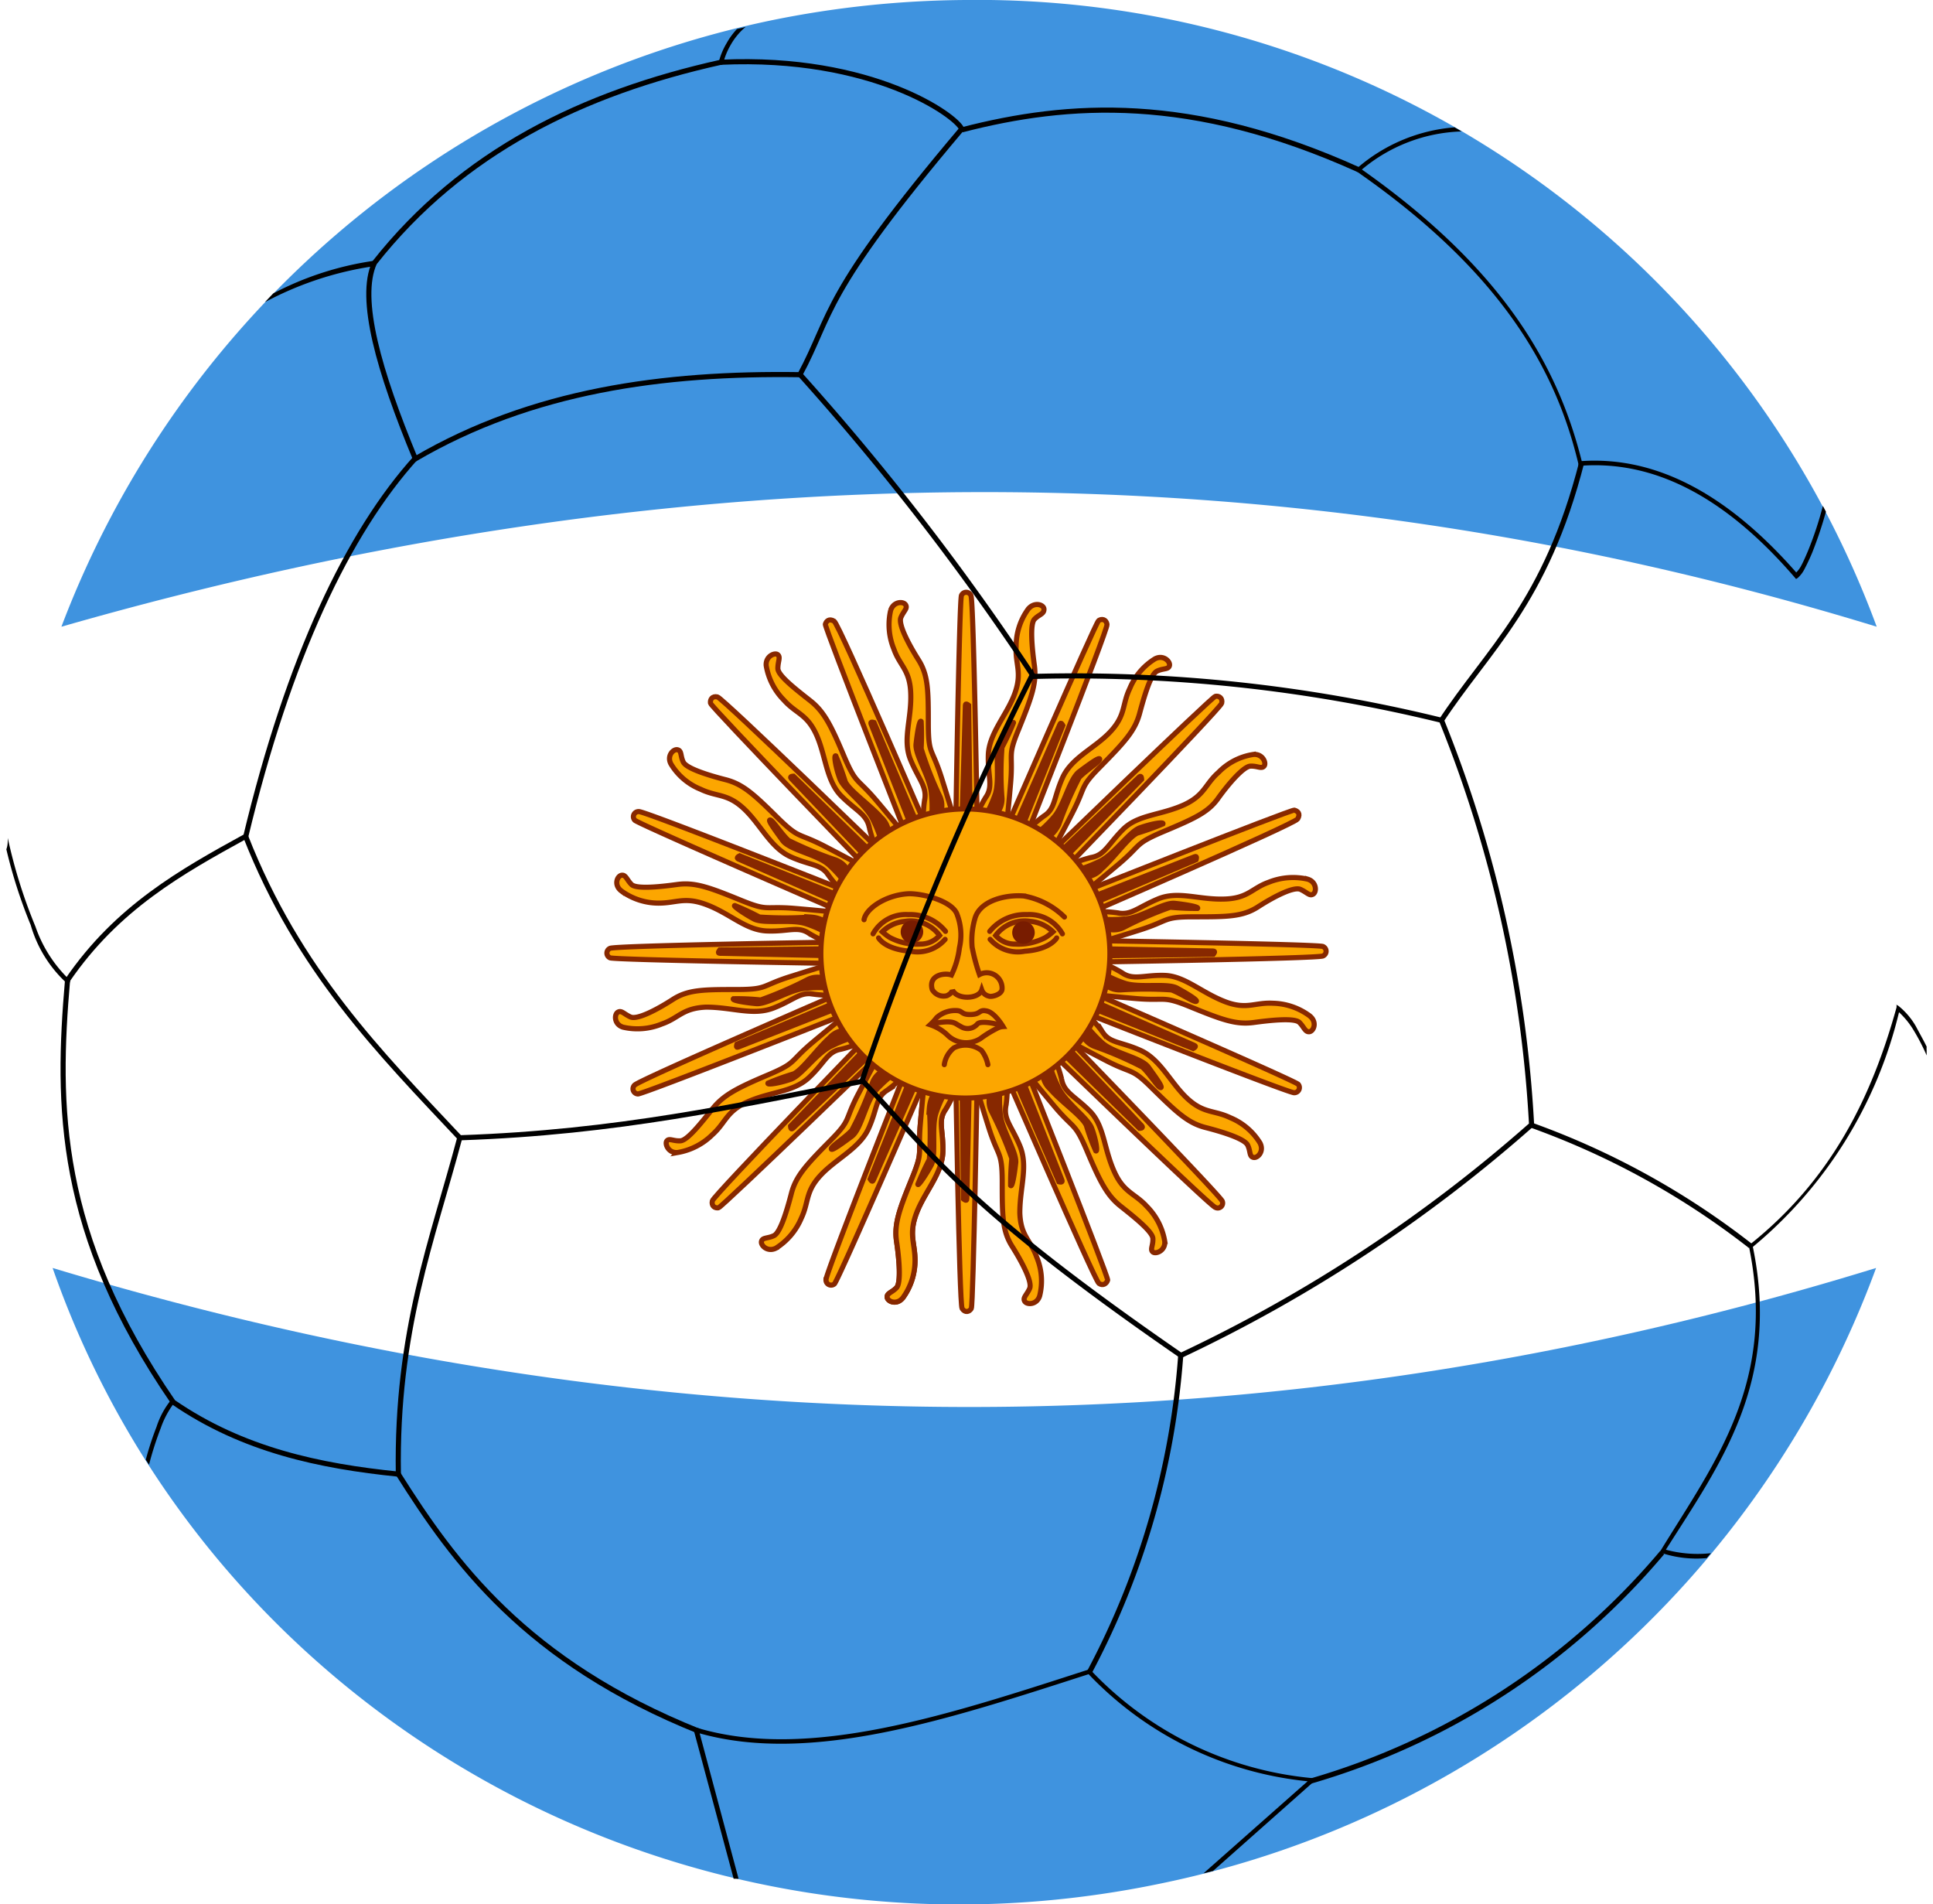 <svg xmlns="http://www.w3.org/2000/svg" xmlns:xlink="http://www.w3.org/1999/xlink" viewBox="0 0 94.43 93.01"><defs><style>.cls-1,.cls-3{mask:url(#mask);}.cls-1{filter:url(#luminosity-noclip-3);}.cls-2,.cls-4{mix-blend-mode:multiply;}.cls-2{fill:url(#radial-gradient);}.cls-4{fill:url(#radial-gradient-2);}.cls-5{fill:none;stroke:#000;}.cls-5,.cls-7,.cls-8,.cls-9{stroke-width:0.25px;}.cls-6{fill:#fff;}.cls-7,.cls-9{fill:#fca600;}.cls-7,.cls-8,.cls-9{stroke:#872800;}.cls-8{fill:#872800;}.cls-9{stroke-linecap:round;}.cls-10{fill:#781c00;}.cls-11{fill:#3f93df;}.cls-12{mask:url(#mask-3);}.cls-13{fill:url(#radial-gradient-3);}.cls-14{fill:url(#radial-gradient-4);}.cls-15{filter:url(#luminosity-noclip);}</style><filter id="luminosity-noclip" x="0" y="-7924.14" width="94.43" height="32766" filterUnits="userSpaceOnUse" color-interpolation-filters="sRGB"><feFlood flood-color="#fff" result="bg"/><feBlend in="SourceGraphic" in2="bg"/></filter><mask id="mask" x="0" y="-7924.14" width="94.43" height="32766" maskUnits="userSpaceOnUse"><g class="cls-15"/></mask><radialGradient id="radial-gradient" cx="6149.26" cy="-12761.15" r="54.92" gradientTransform="matrix(1.06, 0, 0, -0.96, -6466.4, -12257.24)" gradientUnits="userSpaceOnUse"><stop offset="0" stop-color="#afafaf"/><stop offset="0.41"/><stop offset="1"/></radialGradient><radialGradient id="radial-gradient-2" cx="6159.84" cy="-12765.19" r="54.92" gradientTransform="matrix(1.06, 0, 0, -0.96, -6466.4, -12257.24)" gradientUnits="userSpaceOnUse"><stop offset="0"/><stop offset="0.41"/><stop offset="1" stop-color="#595959"/></radialGradient><filter id="luminosity-noclip-3" x="0" y="0" width="94.43" height="93.01" filterUnits="userSpaceOnUse" color-interpolation-filters="sRGB"><feFlood flood-color="#fff" result="bg"/><feBlend in="SourceGraphic" in2="bg"/></filter><mask id="mask-3" x="0" y="0" width="94.43" height="93.01" maskUnits="userSpaceOnUse"><g class="cls-1"><path id="path30098" class="cls-2" d="M93.44,36.79C98.72,61.9,82.3,86.61,56.77,92S6.27,81.34,1,56.23,12.12,6.4,37.65,1,88.16,11.68,93.44,36.79Z"/></g></mask><radialGradient id="radial-gradient-3" cx="6149.26" cy="-12761.15" r="54.92" gradientTransform="matrix(1.06, 0, 0, -0.96, -6466.4, -12257.24)" gradientUnits="userSpaceOnUse"><stop offset="0" stop-color="#fff"/><stop offset="0.41" stop-color="#fff"/><stop offset="1" stop-color="#fff"/></radialGradient><radialGradient id="radial-gradient-4" cx="6159.84" cy="-12765.19" r="54.92" gradientTransform="matrix(1.06, 0, 0, -0.96, -6466.4, -12257.24)" gradientUnits="userSpaceOnUse"><stop offset="0" stop-color="#fff" stop-opacity="0.5"/><stop offset="0.53" stop-color="#fff"/><stop offset="0.72" stop-color="#efefef"/><stop offset="1"/></radialGradient></defs><g id="Layer_2" data-name="Layer 2"><g id="svg10422"><path id="path30088" class="cls-5" d="M87.78,28.13C91.4,34.32,93,40.91,92.72,49.25"/><path id="path29060" class="cls-6" d="M93.44,36.79C98.72,61.9,82.3,86.61,56.77,92S6.27,81.34,1,56.23,12.12,6.4,37.65,1,88.16,11.68,93.44,36.79Z"/><g id="g12213-0"><g id="g11593-0"><path id="path11577-5" class="cls-7" d="M46.68,52s.18,11.69.32,11.91.35.17.45,0,.3-11.83.3-11.83"/><path id="path11579-9" class="cls-8" d="M47,53.16c0,.14.07,5.4.07,5.4s.16.14.16,0,.12-5.47.12-5.47"/></g><g id="g11597-9"><path id="path11581-5" class="cls-7" d="M45.19,52.56s-.1.81-.23,2.33.16,1.27-.39,2.62c-.64,1.57-.9,2.27-.77,3.14s.22,2,0,2.24-.49.27-.46.48.49.39.78,0a3.1,3.1,0,0,0,.58-1.81c0-.87-.32-1.26.07-2.3s1.26-1.94,1.29-3-.26-1.52.13-2.07a6.45,6.45,0,0,0,.68-1.56"/><path id="path11583-3" class="cls-7" d="M46,53.14c-.09,0-.54.21-.6,1a18.59,18.59,0,0,1,0,2.49,13.18,13.18,0,0,0-.56,1.21c0,.12.39-.45.65-.93s0-1.8.23-2.53a6.22,6.22,0,0,1,.54-1.19"/></g><g id="g11974-0"><path id="path11976-9" class="cls-7" d="M48.82,51.79s4.65,10.74,4.86,10.89.39,0,.43-.16-4.26-11-4.26-11"/><path id="path11978-9" class="cls-8" d="M49.6,52.72c0,.13,2.13,5,2.13,5s.2.06.15-.07l-2-5.09"/></g><g id="g12016-5"><path id="path12018-1" class="cls-7" d="M50.72,50.78s8.4,8.14,8.65,8.19a.24.24,0,0,0,.34-.3c0-.18-8.16-8.58-8.16-8.58"/><path id="path12020-1" class="cls-8" d="M51.8,51.33c.09.1,3.87,3.78,3.87,3.78s.21,0,.11-.12S52,51,52,51"/></g><g id="g12022-1"><path id="path12024-2" class="cls-7" d="M52.09,49.11S63,53.41,63.22,53.37a.25.25,0,0,0,.2-.41c-.1-.16-10.83-4.81-10.83-4.81"/><path id="path12026-3" class="cls-8" d="M53.29,49.21l5,2s.19-.1.06-.15l-5-2.2"/></g><g id="g12028-3"><path id="path12030-9" class="cls-7" d="M52.71,47s11.7-.18,11.92-.31a.25.25,0,0,0,0-.46c-.14-.11-11.84-.3-11.84-.3"/><path id="path12032-7" class="cls-8" d="M53.87,46.68l5.4-.07s.14-.16,0-.16l-5.47-.11"/></g><g id="g12040-2"><path id="path12042-3" class="cls-7" d="M52.5,44.9S63.23,40.26,63.39,40s0-.39-.16-.43-11,4.26-11,4.26"/><path id="path12044-3" class="cls-8" d="M53.43,44.12l5-2.13s.07-.2-.06-.15l-5.1,2"/></g><g id="g12046-0"><path id="path12048-4" class="cls-7" d="M51.48,43s8.14-8.4,8.2-8.65-.13-.38-.31-.34-8.58,8.16-8.58,8.16"/><path id="path12050-8" class="cls-8" d="M52,41.92c.1-.09,3.77-3.86,3.77-3.86s0-.21-.11-.12l-4,3.79"/></g><g id="g12052-4"><path id="path12054-3" class="cls-7" d="M49.82,41.63s4.3-10.87,4.26-11.13-.26-.29-.41-.19-4.81,10.82-4.81,10.82"/><path id="path12056-9" class="cls-8" d="M49.92,40.43l2-5s-.09-.19-.14-.06-2.2,5-2.2,5"/></g><g id="g12058-2"><path id="path12060-4" class="cls-7" d="M47.75,41s-.18-11.7-.32-11.92a.25.25,0,0,0-.46,0c-.11.15-.29,11.84-.29,11.84"/><path id="path12062-9" class="cls-8" d="M47.39,39.85c0-.13-.07-5.4-.07-5.4s-.16-.14-.16,0S47,39.92,47,39.92"/></g><g id="g12064-0"><path id="path12066-5" class="cls-7" d="M45.61,41.22S41,30.49,40.75,30.34s-.39,0-.43.15,4.25,11.05,4.25,11.05"/><path id="path12068-7" class="cls-8" d="M44.83,40.29c-.06-.12-2.13-5-2.13-5s-.2-.07-.15.06l2,5.1"/></g><g id="g12070-4"><path id="path12072-7" class="cls-7" d="M43.71,42.24s-8.4-8.14-8.66-8.2-.37.13-.34.31,8.16,8.58,8.16,8.58"/><path id="path12074-6" class="cls-8" d="M42.63,41.68l-3.87-3.77s-.21,0-.11.11L42.44,42"/></g><g id="g12076-6"><path id="path12078-3" class="cls-7" d="M42.34,43.91S31.47,39.6,31.21,39.64a.25.25,0,0,0-.2.42c.09.15,10.83,4.8,10.83,4.8"/><path id="path12080-0" class="cls-8" d="M41.13,43.8l-5-2s-.19.09-.07.15l5,2.2"/></g><g id="g12082-9"><path id="path12084-0" class="cls-7" d="M41.71,46s-11.69.18-11.91.32a.25.25,0,0,0,0,.46c.14.11,11.83.29,11.83.29"/><path id="path12086-8" class="cls-8" d="M40.56,46.34l-5.4.06s-.14.16,0,.16l5.47.12"/></g><g id="g12088-0"><path id="path12090-1" class="cls-7" d="M41.93,48.12S31.19,52.76,31,53a.25.25,0,0,0,.16.43c.17.05,11.05-4.25,11.05-4.25"/><path id="path12092-5" class="cls-8" d="M41,48.89,36,51s-.07.2.06.14l5.1-2"/></g><g id="g12094-1"><path id="path12096-0" class="cls-7" d="M43,50s-8.14,8.39-8.2,8.65.13.37.3.34,8.58-8.16,8.58-8.16"/><path id="path12098-3" class="cls-8" d="M42.39,51.09,38.62,55s0,.21.11.11l4-3.79"/></g><g id="g12100-9"><path id="path12102-5" class="cls-7" d="M44.61,51.38s-4.3,10.88-4.26,11.13a.25.25,0,0,0,.41.2c.16-.09,4.81-10.82,4.81-10.82"/><path id="path12104-8" class="cls-8" d="M44.51,52.59l-2,5s.1.18.15.06l2.2-5"/></g><g id="g12106-9"><path id="path12108-6" class="cls-7" d="M45.19,52.56s-.1.81-.23,2.33.16,1.27-.39,2.62c-.64,1.57-.9,2.27-.77,3.14s.22,2,0,2.24-.49.27-.46.48.49.39.78,0a3.1,3.1,0,0,0,.58-1.81c0-.87-.32-1.26.07-2.3s1.26-1.94,1.29-3-.26-1.52.13-2.07a6.45,6.45,0,0,0,.68-1.56"/><path id="path12110-2" class="cls-8" d="M46,53.14c-.09,0-.54.21-.6,1a18.59,18.59,0,0,1,0,2.49,13.18,13.18,0,0,0-.56,1.21c0,.12.39-.45.65-.93s0-1.8.23-2.53a6.22,6.22,0,0,1,.54-1.19"/></g><g id="g12112-5"><path id="path12114-7" class="cls-7" d="M47.63,52.86s.22.79.68,2.24.64,1.11.65,2.57c0,1.7,0,2.44.48,3.2s1,1.74.86,2.06-.35.45-.24.63.6.17.73-.27a3,3,0,0,0-.15-1.9c-.29-.83-.78-1-.82-2.15,0-1.27.42-2.28,0-3.28s-.82-1.3-.67-2a6.4,6.4,0,0,0,0-1.7"/><path id="path12116-6" class="cls-8" d="M48.58,53.09a1.08,1.08,0,0,0-.15,1.18,19.39,19.39,0,0,1,1,2.31,13.11,13.11,0,0,0-.06,1.32c.08.11.19-.56.25-1.1s-.71-1.66-.76-2.43a6.69,6.69,0,0,1,0-1.31"/></g><g id="g12118-3"><path id="path12120-8" class="cls-7" d="M50,52.2s.51.64,1.49,1.81,1,.78,1.58,2.13c.66,1.56,1,2.24,1.67,2.77s1.56,1.24,1.58,1.58-.15.54,0,.66.62-.07.58-.52a3.15,3.15,0,0,0-.87-1.7c-.59-.65-1.12-.67-1.58-1.67-.54-1.16-.49-2.27-1.22-3s-1.26-.9-1.37-1.56a6.62,6.62,0,0,0-.62-1.58"/><path id="path12122-5" class="cls-8" d="M51,52.05a1.07,1.07,0,0,0,.31,1.15c.53.62,1.56,1.32,1.76,1.77a9.73,9.73,0,0,0,.46,1.24c.11.07,0-.59-.2-1.11s-1.29-1.26-1.63-2a6.33,6.33,0,0,1-.46-1.23"/></g><g id="g12124-9"><path id="path12126-3" class="cls-7" d="M51.94,50.69s.72.4,2.07,1.1,1.24.33,2.27,1.36c1.21,1.19,1.75,1.7,2.61,1.92s1.91.55,2.06.86.07.55.28.6.54-.3.32-.71a3.08,3.08,0,0,0-1.45-1.23c-.79-.38-1.29-.19-2.1-.94s-1.31-1.91-2.29-2.35-1.5-.34-1.86-.91a6.42,6.42,0,0,0-1.18-1.22"/><path id="path12128-0" class="cls-8" d="M52.78,50.18a1.07,1.07,0,0,0,.72.94,18.07,18.07,0,0,1,2.31,1c.36.33.76,1,.89,1s-.26-.53-.6-1-1.67-.67-2.25-1.18a6.56,6.56,0,0,1-.9-1"/></g><g id="g12130-2"><path id="path12132-5" class="cls-7" d="M53.15,48.54s.82.1,2.33.23,1.28-.16,2.63.39c1.57.64,2.26.9,3.14.78s2-.23,2.23,0,.28.48.49.45.39-.48,0-.78A3.13,3.13,0,0,0,62.19,49c-.88-.05-1.27.32-2.3-.06-1.2-.45-2-1.27-3-1.3s-1.53.26-2.08-.13a6.44,6.44,0,0,0-1.55-.68"/><path id="path12134-1" class="cls-8" d="M53.73,47.76a1.09,1.09,0,0,0,1,.59,18.74,18.74,0,0,1,2.5,0c.46.17,1.07.6,1.2.56s-.45-.39-.93-.65-1.79,0-2.53-.23a6.22,6.22,0,0,1-1.19-.54"/></g><g id="g12136-5"><path id="path12138-7" class="cls-7" d="M53.45,46.1s.79-.22,2.24-.68,1.12-.64,2.58-.64c1.69,0,2.43,0,3.19-.49s1.74-1,2.07-.85.44.34.62.23.17-.6-.27-.73a3.19,3.19,0,0,0-1.9.15c-.82.29-1,.78-2.14.82-1.28.05-2.28-.42-3.28,0s-1.31.82-2,.67a6.33,6.33,0,0,0-1.69,0"/><path id="path12140-7" class="cls-8" d="M53.69,45.15a1.09,1.09,0,0,0,1.18.16,18,18,0,0,1,2.3-1,13.17,13.17,0,0,0,1.33.06c.1-.08-.56-.19-1.11-.25s-1.65.71-2.42.76a6.24,6.24,0,0,1-1.31,0"/></g><g id="g12142-9"><path id="path12144-4" class="cls-7" d="M52.8,43.73s.64-.51,1.81-1.49.78-1,2.12-1.58C58.3,40,59,39.7,59.5,39s1.24-1.56,1.58-1.58.54.15.67,0-.07-.62-.53-.57a3,3,0,0,0-1.69.87c-.66.58-.67,1.11-1.67,1.58-1.16.53-2.27.48-3,1.21s-.89,1.26-1.56,1.37a6.82,6.82,0,0,0-1.58.62"/><path id="path12146-1" class="cls-8" d="M52.65,42.76a1.05,1.05,0,0,0,1.15-.31c.61-.53,1.32-1.56,1.76-1.76a12.73,12.73,0,0,0,1.25-.45c.06-.12-.59,0-1.12.19s-1.25,1.29-1.95,1.63a6.4,6.4,0,0,1-1.22.46"/></g><g id="g12148-7"><path id="path12150-8" class="cls-7" d="M51.28,41.79s.4-.71,1.1-2.07.34-1.23,1.37-2.27c1.19-1.21,1.69-1.75,1.92-2.6s.54-1.92.85-2.07.56-.07.61-.27-.3-.55-.71-.33a3.07,3.07,0,0,0-1.23,1.45c-.38.79-.19,1.29-.94,2.1S52.34,37,51.9,38s-.34,1.5-.91,1.86a6.61,6.61,0,0,0-1.23,1.18"/><path id="path12152-5" class="cls-8" d="M50.77,41c.11,0,.58,0,.95-.72a18.22,18.22,0,0,1,1-2.31c.34-.35,1-.76,1-.89s-.53.26-1,.61S52,39.3,51.51,39.88a5.93,5.93,0,0,1-.95.9"/></g><g id="g12154-7"><path id="path12156-8" class="cls-7" d="M49.14,40.58s.1-.82.23-2.33-.17-1.27.39-2.62c.64-1.58.89-2.27.77-3.14s-.22-2,0-2.24S51,30,51,29.76s-.49-.38-.78,0a3.07,3.07,0,0,0-.58,1.82c-.05.87.31,1.26-.07,2.3s-1.26,1.94-1.29,3,.26,1.52-.13,2.07a6.44,6.44,0,0,0-.68,1.55"/><path id="path12158-8" class="cls-8" d="M48.35,40a1.09,1.09,0,0,0,.6-1,15.87,15.87,0,0,1,0-2.5,12.17,12.17,0,0,0,.56-1.2c0-.12-.39.45-.66.93s0,1.8-.22,2.53a7.07,7.07,0,0,1-.54,1.19"/></g><g id="g12160-4"><path id="path12162-2" class="cls-7" d="M46.7,40.28S46.47,39.49,46,38s-.64-1.11-.65-2.57c0-1.7,0-2.44-.48-3.2s-1-1.74-.86-2.07.34-.44.23-.62-.59-.17-.73.27a3.13,3.13,0,0,0,.16,1.9c.29.82.78,1,.82,2.15.05,1.27-.42,2.27,0,3.27s.82,1.31.67,2a6.33,6.33,0,0,0,0,1.69"/><path id="path12164-3" class="cls-8" d="M45.75,40.05a1.08,1.08,0,0,0,.15-1.18A17,17,0,0,1,45,36.56,13.11,13.11,0,0,0,45,35.24c-.08-.11-.19.56-.25,1.1s.71,1.65.75,2.43a6.17,6.17,0,0,1,0,1.3"/></g><g id="g12166-8"><path id="path12168-4" class="cls-7" d="M44.33,40.94s-.51-.65-1.49-1.81-1-.79-1.58-2.13c-.66-1.57-1-2.24-1.67-2.77S38,33,38,32.65s.14-.54,0-.67-.61.07-.57.53a3.13,3.13,0,0,0,.87,1.69c.59.66,1.12.67,1.58,1.68s.48,2.26,1.22,3,1.25.89,1.37,1.56a6.38,6.38,0,0,0,.62,1.58"/><path id="path12170-1" class="cls-8" d="M43.36,41.08a1.1,1.1,0,0,0-.31-1.15c-.53-.61-1.56-1.31-1.76-1.76a13,13,0,0,0-.46-1.25c-.11-.06,0,.59.2,1.12s1.28,1.26,1.62,2a6.4,6.4,0,0,1,.46,1.22"/></g><g id="g12172-3"><path id="path12174-0" class="cls-7" d="M42.39,42.45s-.72-.4-2.07-1.1S39.08,41,38.05,40c-1.21-1.2-1.75-1.7-2.61-1.92s-1.91-.55-2.06-.86-.07-.55-.28-.6-.54.3-.32.7a3,3,0,0,0,1.45,1.23c.79.38,1.29.19,2.1.94s1.31,1.91,2.28,2.35,1.51.35,1.87.92A6.49,6.49,0,0,0,41.65,44"/><path id="path12176-4" class="cls-8" d="M41.55,43a1.1,1.1,0,0,0-.73-1,18.63,18.63,0,0,1-2.3-.95c-.36-.33-.77-1-.9-1s.27.53.61,1,1.67.67,2.25,1.18a6.11,6.11,0,0,1,.89,1"/></g><g id="g12178-1"><path id="path12180-7" class="cls-7" d="M41.17,44.59s-.81-.09-2.33-.22-1.27.16-2.62-.39c-1.57-.64-2.27-.9-3.14-.78s-2,.23-2.23,0-.28-.49-.49-.45-.39.48,0,.77a3.09,3.09,0,0,0,1.81.59c.88,0,1.26-.32,2.3.06,1.2.44,1.94,1.26,3,1.3s1.52-.26,2.07.13a6.91,6.91,0,0,0,1.56.68"/><path id="path12182-7" class="cls-8" d="M40.59,45.38c-.05-.09-.21-.54-1-.59a18.6,18.6,0,0,1-2.49,0,11.94,11.94,0,0,0-1.2-.56c-.13,0,.44.39.92.65s1.8,0,2.53.23a5.86,5.86,0,0,1,1.19.54"/></g><g id="g12184-2"><path id="path12186-1" class="cls-7" d="M40.87,47s-.78.23-2.24.69-1.11.63-2.57.64c-1.7,0-2.44,0-3.2.49s-1.73,1-2.06.85-.44-.34-.62-.23-.18.6.26.73a3.13,3.13,0,0,0,1.9-.16c.83-.29,1-.77,2.15-.82,1.28,0,2.28.43,3.28.05s1.31-.82,2-.68a6.59,6.59,0,0,0,1.7,0"/><path id="path12188-3" class="cls-8" d="M40.64,48a1.06,1.06,0,0,0-1.18-.16,18.66,18.66,0,0,1-2.3,1,10.74,10.74,0,0,0-1.33-.06c-.1.08.56.19,1.11.24s1.65-.7,2.42-.75a6.31,6.31,0,0,1,1.31,0"/></g><g id="g12190-1"><path id="path12192-3" class="cls-7" d="M41.53,49.41s-.64.5-1.81,1.48-.78,1-2.13,1.58c-1.56.66-2.23,1-2.77,1.67s-1.23,1.56-1.58,1.58-.54-.14-.66,0,.07.62.53.57a3.16,3.16,0,0,0,1.69-.87c.65-.58.67-1.12,1.67-1.58,1.16-.53,2.27-.48,3.05-1.21s.89-1.26,1.55-1.38a6.2,6.2,0,0,0,1.58-.62"/><path id="path12194-1" class="cls-8" d="M41.68,50.37a1.1,1.1,0,0,0-1.15.31c-.61.54-1.32,1.56-1.76,1.77a11.79,11.79,0,0,0-1.25.45c-.07.11.59,0,1.12-.19s1.25-1.29,2-1.63a6.14,6.14,0,0,1,1.22-.46"/></g><g id="g12196-5"><path id="path12198-1" class="cls-7" d="M43.05,51.35s-.4.71-1.11,2.06-.33,1.24-1.36,2.28c-1.19,1.2-1.7,1.75-1.92,2.6s-.54,1.91-.85,2.06-.56.08-.61.28.3.54.71.33a3.18,3.18,0,0,0,1.23-1.45c.38-.79.19-1.29.94-2.1s1.91-1.32,2.35-2.29.34-1.51.91-1.87a6.49,6.49,0,0,0,1.22-1.17"/><path id="path12200-5" class="cls-8" d="M43.55,52.18a1.09,1.09,0,0,0-.94.73,16,16,0,0,1-1,2.3c-.33.36-1,.77-1,.9s.53-.26,1-.61.67-1.67,1.18-2.25a6.4,6.4,0,0,1,1-.89"/></g><path id="path11575-0" class="cls-7" d="M54.22,46.57a7.06,7.06,0,1,1-7.06-7.06A7.06,7.06,0,0,1,54.22,46.57Z"/><path id="path11557-5" class="cls-9" d="M42.21,44.92c.09-.55,1.08-1.22,2.2-1.27.78,0,2.12.39,2.34,1a2.79,2.79,0,0,1,.12,1.64,4.17,4.17,0,0,1-.39,1.33c-.34-.12-1.14,0-.94.71a.64.64,0,0,0,.72.3c.26-.12.27-.28.27-.28.21.49,1.28.46,1.43,0a.47.47,0,0,0,.34.3c.12.06.61-.06.65-.32a.75.75,0,0,0-1.1-.73,9.41,9.41,0,0,1-.36-1.34,3.78,3.78,0,0,1,.13-1.37c.22-.88,1.45-1.2,2.39-1.13A3.79,3.79,0,0,1,52,44.79"/><path id="path11559-1" class="cls-7" d="M49,50.14s-.39-.67-.79-.76-.27.15-.76.17-.41-.17-.69-.19a1.35,1.35,0,0,0-1,.34,2.65,2.65,0,0,1-.32.35,2.25,2.25,0,0,1,.89.55,1.31,1.31,0,0,0,1.56.13,5.72,5.72,0,0,1,.81-.5A.69.69,0,0,1,49,50.14Z"/><path id="path11561-2" class="cls-9" d="M46.13,52a1.3,1.3,0,0,1,.47-.82,1.28,1.28,0,0,1,1.35.13,1.69,1.69,0,0,1,.31.69"/><path id="path11563-2" class="cls-7" d="M48.94,50.12c-.09-.09-1-.3-1.19-.11a.62.62,0,0,1-.81.13c-.27-.14-.29-.23-.68-.23a3.19,3.19,0,0,0-.81.13"/><path id="path11565-1" class="cls-9" d="M42.65,45.61a1.83,1.83,0,0,1,1.72-.94,2.22,2.22,0,0,1,1.82.82"/><path id="path11567-5" class="cls-9" d="M42.92,45.81s.3.56,1.56.65a1.79,1.79,0,0,0,1.69-.58"/><path id="path11569-5" class="cls-7" d="M43.1,45.51A1.8,1.8,0,0,1,44.21,45a1.76,1.76,0,0,1,1.69.69,1.23,1.23,0,0,1-.94.42,2.82,2.82,0,0,1-1.49-.32A2.62,2.62,0,0,1,43.1,45.51Z"/><path id="path11573-3" class="cls-10" d="M45.1,45.51a.55.55,0,0,1-.55.55.54.54,0,0,1-.55-.55.55.55,0,0,1,.55-.55A.55.55,0,0,1,45.1,45.51Z"/><path id="path11585-8" class="cls-9" d="M51.9,45.61a1.85,1.85,0,0,0-1.73-.94,2.22,2.22,0,0,0-1.82.82"/><path id="path11587-9" class="cls-9" d="M51.62,45.81s-.3.56-1.56.65a1.79,1.79,0,0,1-1.69-.58"/><path id="path11589-2" class="cls-7" d="M51.44,45.51A1.8,1.8,0,0,0,50.33,45a1.76,1.76,0,0,0-1.69.69,1.23,1.23,0,0,0,.94.42,2.82,2.82,0,0,0,1.49-.32A2.62,2.62,0,0,0,51.44,45.51Z"/><path id="path11591-8" class="cls-10" d="M49.45,45.51A.55.55,0,1,0,50,45,.55.55,0,0,0,49.45,45.51Z"/></g><path id="path30066" class="cls-11" d="M2.57,61.93c7.6,21.78,30.66,35,54.2,30.05A47.39,47.39,0,0,0,91.65,61.93q-44.06,13.58-89.08,0Z"/><path id="path30068" class="cls-11" d="M47.17,0a48.66,48.66,0,0,0-9.52,1A47.38,47.38,0,0,0,3,30.61C33,22,62.6,21.69,91.68,30.61A46.81,46.81,0,0,0,47.17,0Z"/><path id="path30070" class="cls-5" d="M50.41,33a151.42,151.42,0,0,0-8.29,19.77C45.48,56.33,47.25,59,57.69,66.2A72.53,72.53,0,0,0,74.82,54.93a61.52,61.52,0,0,0-4.4-19.75,75.37,75.37,0,0,0-20-2.14Z"/><path id="path30072" class="cls-5" d="M53.22,81.67A38.92,38.92,0,0,0,57.68,66.2"/><path id="path30074" class="cls-5" d="M74.74,54.93a38.48,38.48,0,0,1,10.78,5.93"/><path id="path30076" class="cls-5" d="M70.36,35.27c2.31-3.54,5.15-5.78,6.92-12.73"/><path id="path30078" class="cls-5" d="M50.52,33.09A126,126,0,0,0,39.09,18.3"/><path id="path30080" class="cls-5" d="M12,40.88c2.1-8.76,5-14.86,8.32-18.53"/><path id="path30082" class="cls-5" d="M19.46,72c2.69,4.26,6.2,9.16,14.72,12.57"/><path id="path30084" class="cls-5" d="M47,6.34C52.19,5,58.18,4.59,66.37,8.29"/><path id="path30086" class="cls-5" d="M64,87A35.34,35.34,0,0,0,81.2,75.83"/><path id="path30090" class="cls-5" d="M22.48,55.57C30.19,55.31,36,54,42.13,52.81"/><path id="path30092" class="cls-5" d="M12,40.85c2.57,6.55,6.55,10.56,10.46,14.72-1.33,5-3.11,9.42-3,16.43-3.84-.39-7.6-1.18-11-3.52C2.78,60.23,2.77,54,3.3,47.87,5.73,44.32,8.87,42.57,12,40.85Z"/><path id="path30094" class="cls-5" d="M20.29,22.41c5.7-3.33,12.1-4.21,18.79-4.11,1.61-3,1-3.84,7.9-12-.25-.64-4.35-3.6-11.76-3.26-6.74,1.5-12.64,4.36-16.93,9.8C17.5,14.6,18.51,18.12,20.29,22.41Z"/><path id="path30096" d="M36.43,1.31l-.17.05L36,1.42a3.48,3.48,0,0,0-.51.7,3.44,3.44,0,0,0-.38.92.12.12,0,0,0,.09.13.11.11,0,0,0,.13-.08,3.36,3.36,0,0,1,.35-.87A3.21,3.21,0,0,1,36.43,1.31ZM71.06,6.22a8.24,8.24,0,0,0-4.77,2l-.1.09.11.08C73.3,13.26,76,18,77.11,22.67l0,.08h.09c3.45-.26,6.93,1.34,10.48,5.46l.06.07.08-.05a1.46,1.46,0,0,0,.34-.45c.11-.21.24-.48.37-.79a19.23,19.23,0,0,0,.67-2l-.15-.28a16.88,16.88,0,0,1-.72,2.18c-.13.31-.25.58-.36.78a1.4,1.4,0,0,1-.22.29c-3.51-4-7-5.67-10.48-5.44-1.17-4.67-3.85-9.39-10.74-14.24A7.94,7.94,0,0,1,71.4,6.42l-.34-.2ZM18.25,12.74h0a15.24,15.24,0,0,0-4.9,1.59l-.41.43A16.22,16.22,0,0,1,18.28,13a.11.11,0,0,0,.1-.12.12.12,0,0,0-.12-.1ZM.38,40.93s0,0,0,0c0,.18,0,.37-.07.55v0a24.27,24.27,0,0,0,1.19,3.7A6.15,6.15,0,0,0,3.24,48a.1.1,0,0,0,.15,0,.1.1,0,0,0,0-.15,6.54,6.54,0,0,1-1.66-2.6A25.3,25.3,0,0,1,.38,40.93Zm92.27,8.14,0,.13c-1.21,4.36-3.16,8.39-7.16,11.58l-.06,0,0,.06c1.39,6.66-1.68,10.61-4.31,14.9l-.06.11.11,0a5.45,5.45,0,0,0,2.21.25l.2-.24a5.93,5.93,0,0,1-2.2-.17C84,71.55,87,67.53,85.63,60.9a21.36,21.36,0,0,0,7.14-11.46,4.06,4.06,0,0,1,.69.84,10.39,10.39,0,0,1,.66,1.27s0-.08,0-.12,0-.07,0-.11a1.36,1.36,0,0,1,0-.2h0c-.15-.31-.34-.64-.53-1a3.53,3.53,0,0,0-.86-1l-.13-.07ZM8.43,68.37l-.07,0a4.07,4.07,0,0,0-.71,1.31,15.32,15.32,0,0,0-.53,1.62c.06.08.11.16.16.24a15.93,15.93,0,0,1,.57-1.78,4.46,4.46,0,0,1,.66-1.24.11.11,0,0,0-.07-.19ZM53.25,81.54l-.06,0c-6.81,2.2-13.64,4.48-19.1,2.86l-.18,0,0,.18,1.93,7.18.24,0-1.9-7.1c5.5,1.54,12.26-.72,19-2.89A17.14,17.14,0,0,0,63.88,87l-5.09,4.5.47-.12L64.2,87l.18-.15-.24,0A17.06,17.06,0,0,1,53.3,81.59Z"/><g class="cls-12"><path id="path30098-2" data-name="path30098" class="cls-13" d="M93.44,36.79C98.72,61.9,82.3,86.61,56.77,92S6.27,81.34,1,56.23,12.12,6.4,37.65,1,88.16,11.68,93.44,36.79Z"/></g><g class="cls-12"><path id="path30100-2" data-name="path30100" class="cls-14" d="M93.44,36.79C98.72,61.9,82.3,86.61,56.77,92S6.27,81.34,1,56.23,12.12,6.4,37.65,1,88.16,11.68,93.44,36.79Z"/></g></g></g></svg>